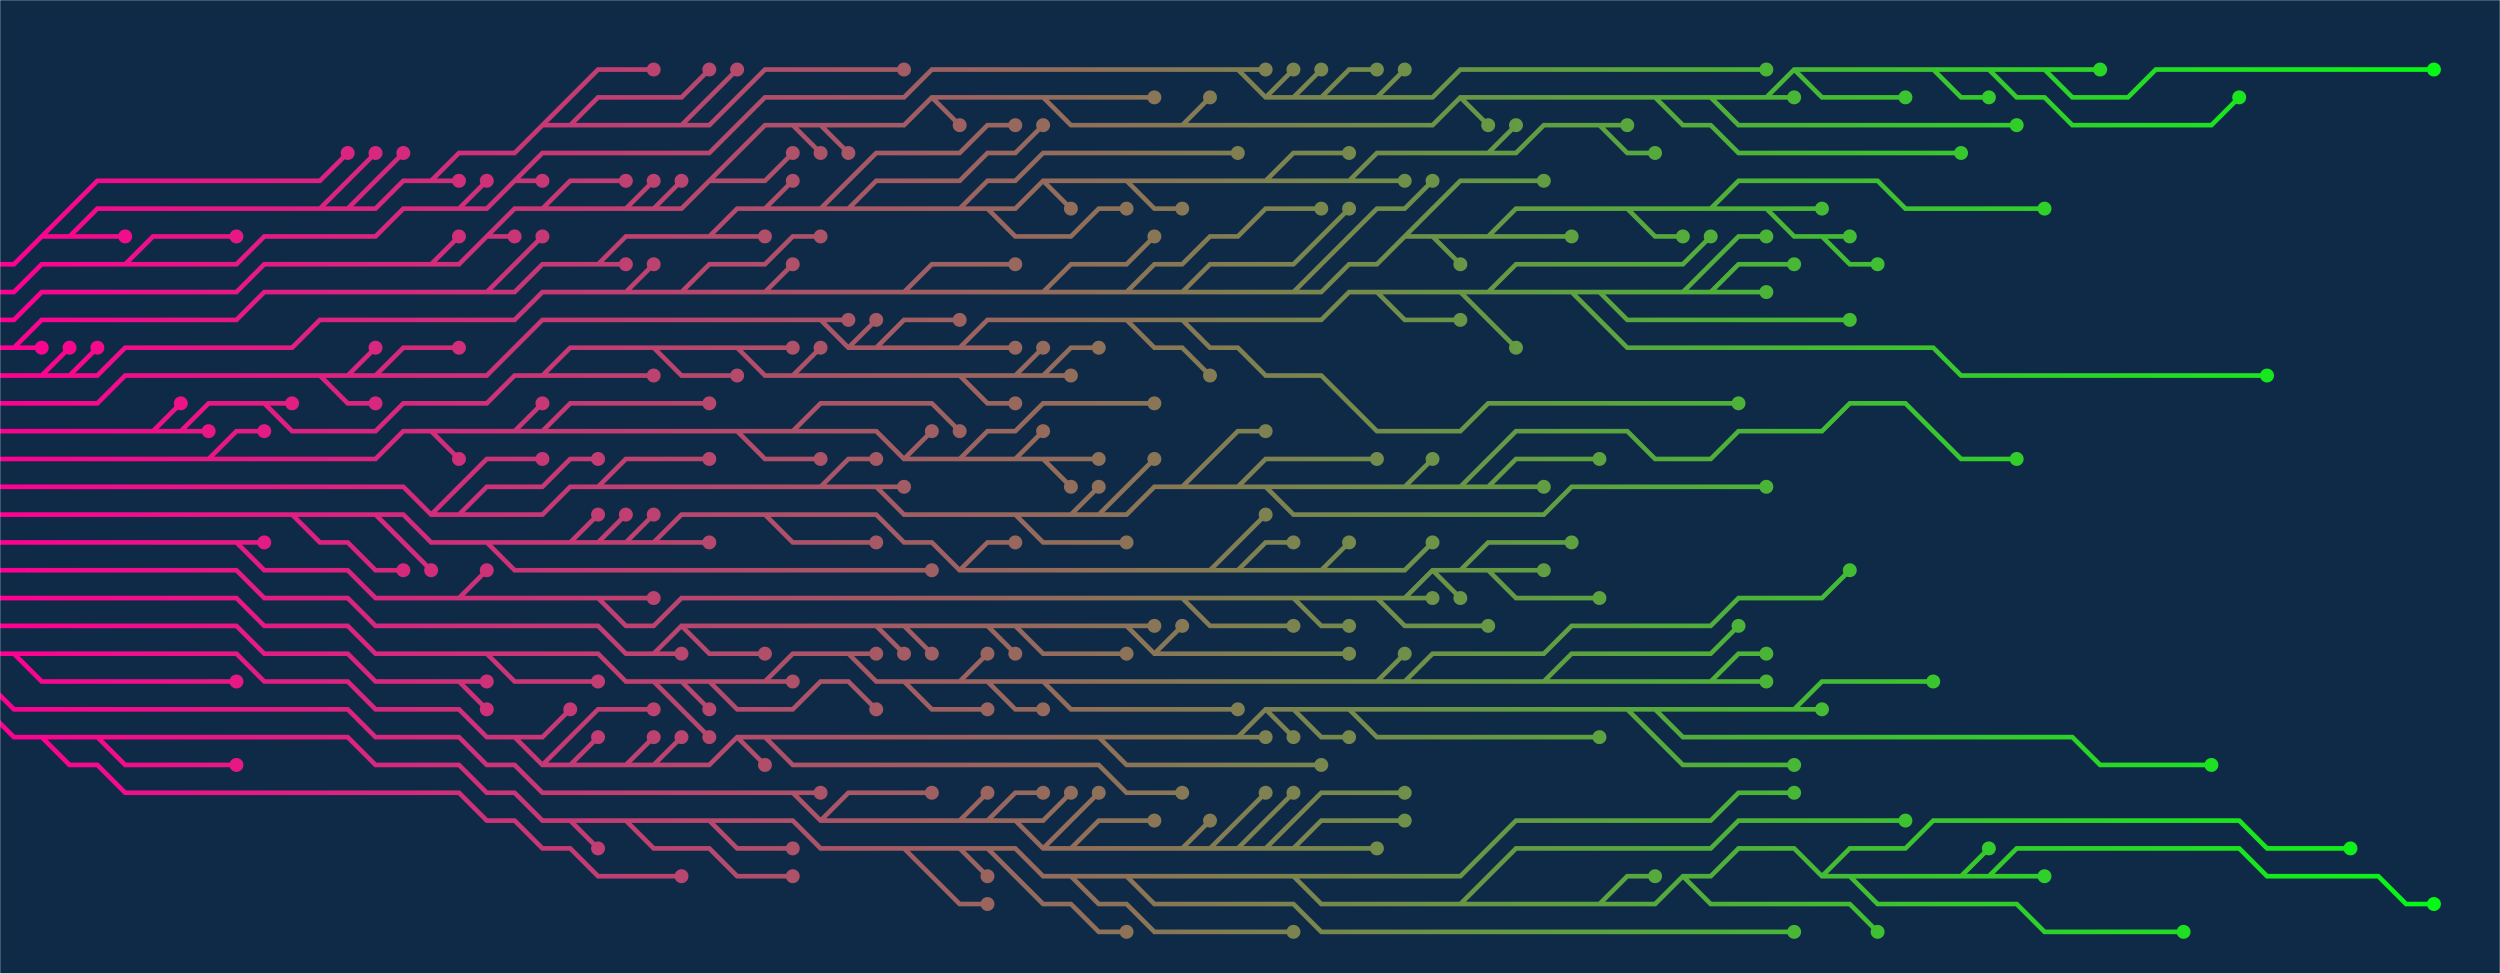 <svg xmlns="http://www.w3.org/2000/svg" version="1.1" xmlns:xlink="http://www.w3.org/1999/xlink" xmlns:svgjs="http://svgjs.com/svgjs" width="1438" height="560" preserveAspectRatio="none" viewBox="0 0 1438 560"><g mask="url(&quot;#SvgjsMask4373&quot;)" fill="none"><rect width="1438" height="560" x="0" y="0" fill="#0e2a47"></rect><g mask="url(&quot;#SvgjsMask4375&quot;)"><path d="M344 280L360 264L376 264L392 264L408 264M264 296L280 280L296 280L312 280L328 264L344 264M632 296L648 280L664 264M712 280L728 264L744 264L760 264L776 264L792 264M248 296L264 280L280 264L296 264L312 264M616 296L632 280M728 280L744 296L760 296L776 296L792 296L808 296L824 296L840 296L856 296L872 296L888 296L904 280L920 280L936 280L952 280L968 280L984 280L1000 280L1016 280M472 280L488 264L504 264M808 280L824 264M504 280L520 280M584 296L600 312L616 312L632 312L648 312M856 280L872 264L888 264L904 264L920 264M680 280L696 264L712 248L728 248M840 280L856 264L872 248L888 248L904 248L920 248L936 248L952 264L968 264L984 264L1000 248L1016 248L1032 248L1048 248L1064 232L1080 232L1096 232L1112 248L1128 264L1144 264L1160 264M-8 280L8 280L24 280L40 280L56 280L72 280L88 280L104 280L120 280L136 280L152 280L168 280L184 280L200 280L216 280L232 280L248 296L264 296L280 296L296 296L312 296L328 280L344 280L360 280L376 280L392 280L408 280L424 280L440 280L456 280L472 280L488 280L504 280L520 296L536 296L552 296L568 296L584 296L600 296L616 296L632 296L648 296L664 280L680 280L696 280L712 280L728 280L744 280L760 280L776 280L792 280L808 280L824 280L840 280L856 280L872 280L888 280" stroke="url(#SvgjsLinearGradient4374)" stroke-width="2.67"></path><path d="M884 280 a4 4 0 1 0 8 0 a4 4 0 1 0 -8 0zM404 264 a4 4 0 1 0 8 0 a4 4 0 1 0 -8 0zM340 264 a4 4 0 1 0 8 0 a4 4 0 1 0 -8 0zM660 264 a4 4 0 1 0 8 0 a4 4 0 1 0 -8 0zM788 264 a4 4 0 1 0 8 0 a4 4 0 1 0 -8 0zM308 264 a4 4 0 1 0 8 0 a4 4 0 1 0 -8 0zM628 280 a4 4 0 1 0 8 0 a4 4 0 1 0 -8 0zM1012 280 a4 4 0 1 0 8 0 a4 4 0 1 0 -8 0zM500 264 a4 4 0 1 0 8 0 a4 4 0 1 0 -8 0zM820 264 a4 4 0 1 0 8 0 a4 4 0 1 0 -8 0zM516 280 a4 4 0 1 0 8 0 a4 4 0 1 0 -8 0zM644 312 a4 4 0 1 0 8 0 a4 4 0 1 0 -8 0zM916 264 a4 4 0 1 0 8 0 a4 4 0 1 0 -8 0zM724 248 a4 4 0 1 0 8 0 a4 4 0 1 0 -8 0zM1156 264 a4 4 0 1 0 8 0 a4 4 0 1 0 -8 0z" fill="url(#SvgjsLinearGradient4374)"></path><path d="M216 296L232 312L248 328M376 312L392 312L408 312M440 296L456 312L472 312L488 312L504 312M360 312L376 296M552 328L568 312L584 312M344 312L360 296M712 328L728 312L744 312M280 312L296 328L312 328L328 328L344 328L360 328L376 328L392 328L408 328L424 328L440 328L456 328L472 328L488 328L504 328L520 328L536 328M168 296L184 312L200 312L216 328L232 328M696 328L712 312L728 296M760 328L776 328L792 328L808 328L824 312M328 312L344 296M-8 296L8 296L24 296L40 296L56 296L72 296L88 296L104 296L120 296L136 296L152 296L168 296L184 296L200 296L216 296L232 296L248 312L264 312L280 312L296 312L312 312L328 312L344 312L360 312L376 312L392 296L408 296L424 296L440 296L456 296L472 296L488 296L504 296L520 312L536 312L552 328L568 328L584 328L600 328L616 328L632 328L648 328L664 328L680 328L696 328L712 328L728 328L744 328L760 328L776 312" stroke="url(#SvgjsLinearGradient4374)" stroke-width="2.67"></path><path d="M772 312 a4 4 0 1 0 8 0 a4 4 0 1 0 -8 0zM244 328 a4 4 0 1 0 8 0 a4 4 0 1 0 -8 0zM404 312 a4 4 0 1 0 8 0 a4 4 0 1 0 -8 0zM500 312 a4 4 0 1 0 8 0 a4 4 0 1 0 -8 0zM372 296 a4 4 0 1 0 8 0 a4 4 0 1 0 -8 0zM580 312 a4 4 0 1 0 8 0 a4 4 0 1 0 -8 0zM356 296 a4 4 0 1 0 8 0 a4 4 0 1 0 -8 0zM740 312 a4 4 0 1 0 8 0 a4 4 0 1 0 -8 0zM532 328 a4 4 0 1 0 8 0 a4 4 0 1 0 -8 0zM228 328 a4 4 0 1 0 8 0 a4 4 0 1 0 -8 0zM724 296 a4 4 0 1 0 8 0 a4 4 0 1 0 -8 0zM820 312 a4 4 0 1 0 8 0 a4 4 0 1 0 -8 0zM340 296 a4 4 0 1 0 8 0 a4 4 0 1 0 -8 0z" fill="url(#SvgjsLinearGradient4374)"></path><path d="M584 264L600 248M552 264L568 248L584 248L600 232L616 232L632 232L648 232L664 232M312 248L328 232L344 232L360 232L376 232L392 232L408 232M120 264L136 248L152 248M296 248L312 232M248 248L264 264M424 248L440 264L456 264L472 264M456 248L472 232L488 232L504 232L520 232L536 232L552 248M600 264L616 280M520 264L536 248M-8 264L8 264L24 264L40 264L56 264L72 264L88 264L104 264L120 264L136 264L152 264L168 264L184 264L200 264L216 264L232 248L248 248L264 248L280 248L296 248L312 248L328 248L344 248L360 248L376 248L392 248L408 248L424 248L440 248L456 248L472 248L488 248L504 248L520 264L536 264L552 264L568 264L584 264L600 264L616 264L632 264" stroke="url(#SvgjsLinearGradient4374)" stroke-width="2.67"></path><path d="M628 264 a4 4 0 1 0 8 0 a4 4 0 1 0 -8 0zM596 248 a4 4 0 1 0 8 0 a4 4 0 1 0 -8 0zM660 232 a4 4 0 1 0 8 0 a4 4 0 1 0 -8 0zM404 232 a4 4 0 1 0 8 0 a4 4 0 1 0 -8 0zM148 248 a4 4 0 1 0 8 0 a4 4 0 1 0 -8 0zM308 232 a4 4 0 1 0 8 0 a4 4 0 1 0 -8 0zM260 264 a4 4 0 1 0 8 0 a4 4 0 1 0 -8 0zM468 264 a4 4 0 1 0 8 0 a4 4 0 1 0 -8 0zM548 248 a4 4 0 1 0 8 0 a4 4 0 1 0 -8 0zM612 280 a4 4 0 1 0 8 0 a4 4 0 1 0 -8 0zM532 248 a4 4 0 1 0 8 0 a4 4 0 1 0 -8 0z" fill="url(#SvgjsLinearGradient4374)"></path><path d="M344 344L360 344L376 344M824 328L840 344M136 312L152 312M840 328L856 312L872 312L888 312L904 312M744 344L760 360L776 360M680 344L696 360L712 360L728 360L744 360M856 328L872 344L888 344L904 344L920 344M264 344L280 328M792 344L808 360L824 360L840 360L856 360M808 344L824 344M-8 312L8 312L24 312L40 312L56 312L72 312L88 312L104 312L120 312L136 312L152 328L168 328L184 328L200 328L216 344L232 344L248 344L264 344L280 344L296 344L312 344L328 344L344 344L360 360L376 360L392 344L408 344L424 344L440 344L456 344L472 344L488 344L504 344L520 344L536 344L552 344L568 344L584 344L600 344L616 344L632 344L648 344L664 344L680 344L696 344L712 344L728 344L744 344L760 344L776 344L792 344L808 344L824 328L840 328L856 328L872 328L888 328" stroke="url(#SvgjsLinearGradient4374)" stroke-width="2.67"></path><path d="M884 328 a4 4 0 1 0 8 0 a4 4 0 1 0 -8 0zM372 344 a4 4 0 1 0 8 0 a4 4 0 1 0 -8 0zM836 344 a4 4 0 1 0 8 0 a4 4 0 1 0 -8 0zM148 312 a4 4 0 1 0 8 0 a4 4 0 1 0 -8 0zM900 312 a4 4 0 1 0 8 0 a4 4 0 1 0 -8 0zM772 360 a4 4 0 1 0 8 0 a4 4 0 1 0 -8 0zM740 360 a4 4 0 1 0 8 0 a4 4 0 1 0 -8 0zM916 344 a4 4 0 1 0 8 0 a4 4 0 1 0 -8 0zM276 328 a4 4 0 1 0 8 0 a4 4 0 1 0 -8 0zM852 360 a4 4 0 1 0 8 0 a4 4 0 1 0 -8 0zM820 344 a4 4 0 1 0 8 0 a4 4 0 1 0 -8 0z" fill="url(#SvgjsLinearGradient4374)"></path><path d="M376 200L392 216L408 216L424 216M552 216L568 232L584 232M312 216L328 216L344 216L360 216L376 216M152 232L168 232M456 216L472 200M600 216L616 200L632 200M104 248L120 248M584 216L600 200M88 248L104 232M424 200L440 200L456 200M-8 248L8 248L24 248L40 248L56 248L72 248L88 248L104 248L120 232L136 232L152 232L168 248L184 248L200 248L216 248L232 232L248 232L264 232L280 232L296 216L312 216L328 200L344 200L360 200L376 200L392 200L408 200L424 200L440 216L456 216L472 216L488 216L504 216L520 216L536 216L552 216L568 216L584 216L600 216L616 216" stroke="url(#SvgjsLinearGradient4374)" stroke-width="2.67"></path><path d="M612 216 a4 4 0 1 0 8 0 a4 4 0 1 0 -8 0zM420 216 a4 4 0 1 0 8 0 a4 4 0 1 0 -8 0zM580 232 a4 4 0 1 0 8 0 a4 4 0 1 0 -8 0zM372 216 a4 4 0 1 0 8 0 a4 4 0 1 0 -8 0zM164 232 a4 4 0 1 0 8 0 a4 4 0 1 0 -8 0zM468 200 a4 4 0 1 0 8 0 a4 4 0 1 0 -8 0zM628 200 a4 4 0 1 0 8 0 a4 4 0 1 0 -8 0zM116 248 a4 4 0 1 0 8 0 a4 4 0 1 0 -8 0zM596 200 a4 4 0 1 0 8 0 a4 4 0 1 0 -8 0zM100 232 a4 4 0 1 0 8 0 a4 4 0 1 0 -8 0zM452 200 a4 4 0 1 0 8 0 a4 4 0 1 0 -8 0z" fill="url(#SvgjsLinearGradient4374)"></path><path d="M520 360L536 376M584 360L600 376L616 376L632 376L648 376M568 360L584 376M392 360L408 376L424 376L440 376M504 360L520 376M664 376L680 360M648 360L664 360M376 376L392 376M-8 328L8 328L24 328L40 328L56 328L72 328L88 328L104 328L120 328L136 328L152 344L168 344L184 344L200 344L216 360L232 360L248 360L264 360L280 360L296 360L312 360L328 360L344 360L360 376L376 376L392 360L408 360L424 360L440 360L456 360L472 360L488 360L504 360L520 360L536 360L552 360L568 360L584 360L600 360L616 360L632 360L648 360L664 376L680 376L696 376L712 376L728 376L744 376L760 376L776 376" stroke="url(#SvgjsLinearGradient4374)" stroke-width="2.67"></path><path d="M772 376 a4 4 0 1 0 8 0 a4 4 0 1 0 -8 0zM532 376 a4 4 0 1 0 8 0 a4 4 0 1 0 -8 0zM644 376 a4 4 0 1 0 8 0 a4 4 0 1 0 -8 0zM580 376 a4 4 0 1 0 8 0 a4 4 0 1 0 -8 0zM436 376 a4 4 0 1 0 8 0 a4 4 0 1 0 -8 0zM516 376 a4 4 0 1 0 8 0 a4 4 0 1 0 -8 0zM676 360 a4 4 0 1 0 8 0 a4 4 0 1 0 -8 0zM660 360 a4 4 0 1 0 8 0 a4 4 0 1 0 -8 0zM388 376 a4 4 0 1 0 8 0 a4 4 0 1 0 -8 0z" fill="url(#SvgjsLinearGradient4374)"></path><path d="M216 216L232 200L248 200L264 200M552 200L568 200L584 200M504 200L520 184L536 184L552 184M920 168L936 184L952 184L968 184L984 184L1000 184L1016 184L1032 184L1048 184L1064 184M184 216L200 232L216 232M984 168L1000 152L1016 152L1032 152M968 168L984 152L1000 136L1016 136M856 168L872 152L888 152L904 152L920 152L936 152L952 152L968 152L984 136M840 168L856 184L872 200M792 168L808 184L824 184L840 184M488 200L504 184M200 216L216 200M472 184L488 184M680 184L696 200L712 200L728 216L744 216L760 216L776 232L792 248L808 248L824 248L840 248L856 232L872 232L888 232L904 232L920 232L936 232L952 232L968 232L984 232L1000 232M648 184L664 200L680 200L696 216M904 168L920 184L936 200L952 200L968 200L984 200L1000 200L1016 200L1032 200L1048 200L1064 200L1080 200L1096 200L1112 200L1128 216L1144 216L1160 216L1176 216L1192 216L1208 216L1224 216L1240 216L1256 216L1272 216L1288 216L1304 216M-8 232L8 232L24 232L40 232L56 232L72 216L88 216L104 216L120 216L136 216L152 216L168 216L184 216L200 216L216 216L232 216L248 216L264 216L280 216L296 200L312 184L328 184L344 184L360 184L376 184L392 184L408 184L424 184L440 184L456 184L472 184L488 200L504 200L520 200L536 200L552 200L568 184L584 184L600 184L616 184L632 184L648 184L664 184L680 184L696 184L712 184L728 184L744 184L760 184L776 168L792 168L808 168L824 168L840 168L856 168L872 168L888 168L904 168L920 168L936 168L952 168L968 168L984 168L1000 168L1016 168" stroke="url(#SvgjsLinearGradient4374)" stroke-width="2.67"></path><path d="M1012 168 a4 4 0 1 0 8 0 a4 4 0 1 0 -8 0zM260 200 a4 4 0 1 0 8 0 a4 4 0 1 0 -8 0zM580 200 a4 4 0 1 0 8 0 a4 4 0 1 0 -8 0zM548 184 a4 4 0 1 0 8 0 a4 4 0 1 0 -8 0zM1060 184 a4 4 0 1 0 8 0 a4 4 0 1 0 -8 0zM212 232 a4 4 0 1 0 8 0 a4 4 0 1 0 -8 0zM1028 152 a4 4 0 1 0 8 0 a4 4 0 1 0 -8 0zM1012 136 a4 4 0 1 0 8 0 a4 4 0 1 0 -8 0zM980 136 a4 4 0 1 0 8 0 a4 4 0 1 0 -8 0zM868 200 a4 4 0 1 0 8 0 a4 4 0 1 0 -8 0zM836 184 a4 4 0 1 0 8 0 a4 4 0 1 0 -8 0zM500 184 a4 4 0 1 0 8 0 a4 4 0 1 0 -8 0zM212 200 a4 4 0 1 0 8 0 a4 4 0 1 0 -8 0zM484 184 a4 4 0 1 0 8 0 a4 4 0 1 0 -8 0zM996 232 a4 4 0 1 0 8 0 a4 4 0 1 0 -8 0zM692 216 a4 4 0 1 0 8 0 a4 4 0 1 0 -8 0zM1300 216 a4 4 0 1 0 8 0 a4 4 0 1 0 -8 0z" fill="url(#SvgjsLinearGradient4374)"></path><path d="M600 392L616 408L632 408L648 408L664 408L680 408L696 408L712 408M408 392L424 408L440 408L456 408L472 392L488 392L504 408M984 392L1000 376L1016 376M888 392L904 376L920 376L936 376L952 376L968 376L984 376L1000 360M488 376L504 376M808 392L824 376L840 376L856 376L872 376L888 376L904 360L920 360L936 360L952 360L968 360L984 360L1000 344L1016 344L1032 344L1048 344L1064 328M440 392L456 392M280 376L296 392L312 392L328 392L344 392M568 392L584 408L600 408M392 392L408 408M376 392L392 408L408 424M552 392L568 376M520 392L536 408L552 408L568 408M792 392L808 376M-8 344L8 344L24 344L40 344L56 344L72 344L88 344L104 344L120 344L136 344L152 360L168 360L184 360L200 360L216 376L232 376L248 376L264 376L280 376L296 376L312 376L328 376L344 376L360 392L376 392L392 392L408 392L424 392L440 392L456 376L472 376L488 376L504 392L520 392L536 392L552 392L568 392L584 392L600 392L616 392L632 392L648 392L664 392L680 392L696 392L712 392L728 392L744 392L760 392L776 392L792 392L808 392L824 392L840 392L856 392L872 392L888 392L904 392L920 392L936 392L952 392L968 392L984 392L1000 392L1016 392" stroke="url(#SvgjsLinearGradient4374)" stroke-width="2.67"></path><path d="M1012 392 a4 4 0 1 0 8 0 a4 4 0 1 0 -8 0zM708 408 a4 4 0 1 0 8 0 a4 4 0 1 0 -8 0zM500 408 a4 4 0 1 0 8 0 a4 4 0 1 0 -8 0zM1012 376 a4 4 0 1 0 8 0 a4 4 0 1 0 -8 0zM996 360 a4 4 0 1 0 8 0 a4 4 0 1 0 -8 0zM500 376 a4 4 0 1 0 8 0 a4 4 0 1 0 -8 0zM1060 328 a4 4 0 1 0 8 0 a4 4 0 1 0 -8 0zM452 392 a4 4 0 1 0 8 0 a4 4 0 1 0 -8 0zM340 392 a4 4 0 1 0 8 0 a4 4 0 1 0 -8 0zM596 408 a4 4 0 1 0 8 0 a4 4 0 1 0 -8 0zM404 408 a4 4 0 1 0 8 0 a4 4 0 1 0 -8 0zM404 424 a4 4 0 1 0 8 0 a4 4 0 1 0 -8 0zM564 376 a4 4 0 1 0 8 0 a4 4 0 1 0 -8 0zM564 408 a4 4 0 1 0 8 0 a4 4 0 1 0 -8 0zM804 376 a4 4 0 1 0 8 0 a4 4 0 1 0 -8 0z" fill="url(#SvgjsLinearGradient4374)"></path><path d="M440 168L456 152M808 136L824 120L840 104L856 104L872 104L888 104M744 168L760 152L776 136L792 120L808 120L824 104M824 136L840 152M1016 120L1032 120L1048 120M680 168L696 152L712 152L728 152L744 152L760 136L776 120M856 136L872 136L888 136L904 136M648 168L664 152L680 152L696 136L712 136L728 120L744 120L760 120M40 216L56 200M392 168L408 152L424 152L440 152L456 136L472 136M984 120L1000 104L1016 104L1032 104L1048 104L1064 104L1080 104L1096 120L1112 120L1128 120L1144 120L1160 120L1176 120M936 120L952 136L968 136M360 168L376 152M24 216L40 200M520 168L536 152L552 152L568 152L584 152M600 168L616 152L632 152L648 152L664 136M1048 136L1064 152L1080 152M-8 216L8 216L24 216L40 216L56 216L72 200L88 200L104 200L120 200L136 200L152 200L168 200L184 184L200 184L216 184L232 184L248 184L264 184L280 184L296 184L312 168L328 168L344 168L360 168L376 168L392 168L408 168L424 168L440 168L456 168L472 168L488 168L504 168L520 168L536 168L552 168L568 168L584 168L600 168L616 168L632 168L648 168L664 168L680 168L696 168L712 168L728 168L744 168L760 168L776 152L792 152L808 136L824 136L840 136L856 136L872 120L888 120L904 120L920 120L936 120L952 120L968 120L984 120L1000 120L1016 120L1032 136L1048 136L1064 136" stroke="url(#SvgjsLinearGradient4374)" stroke-width="2.67"></path><path d="M1060 136 a4 4 0 1 0 8 0 a4 4 0 1 0 -8 0zM452 152 a4 4 0 1 0 8 0 a4 4 0 1 0 -8 0zM884 104 a4 4 0 1 0 8 0 a4 4 0 1 0 -8 0zM820 104 a4 4 0 1 0 8 0 a4 4 0 1 0 -8 0zM836 152 a4 4 0 1 0 8 0 a4 4 0 1 0 -8 0zM1044 120 a4 4 0 1 0 8 0 a4 4 0 1 0 -8 0zM772 120 a4 4 0 1 0 8 0 a4 4 0 1 0 -8 0zM900 136 a4 4 0 1 0 8 0 a4 4 0 1 0 -8 0zM756 120 a4 4 0 1 0 8 0 a4 4 0 1 0 -8 0zM52 200 a4 4 0 1 0 8 0 a4 4 0 1 0 -8 0zM468 136 a4 4 0 1 0 8 0 a4 4 0 1 0 -8 0zM1172 120 a4 4 0 1 0 8 0 a4 4 0 1 0 -8 0zM964 136 a4 4 0 1 0 8 0 a4 4 0 1 0 -8 0zM372 152 a4 4 0 1 0 8 0 a4 4 0 1 0 -8 0zM36 200 a4 4 0 1 0 8 0 a4 4 0 1 0 -8 0zM580 152 a4 4 0 1 0 8 0 a4 4 0 1 0 -8 0zM660 136 a4 4 0 1 0 8 0 a4 4 0 1 0 -8 0zM1076 152 a4 4 0 1 0 8 0 a4 4 0 1 0 -8 0z" fill="url(#SvgjsLinearGradient4374)"></path><path d="M264 392L280 392M-8 360L8 360L24 360L40 360L56 360L72 360L88 360L104 360L120 360L136 360L152 376L168 376L184 376L200 376L216 392L232 392L248 392L264 392L280 408" stroke="url(#SvgjsLinearGradient4374)" stroke-width="2.67"></path><path d="M276 408 a4 4 0 1 0 8 0 a4 4 0 1 0 -8 0zM276 392 a4 4 0 1 0 8 0 a4 4 0 1 0 -8 0z" fill="url(#SvgjsLinearGradient4374)"></path><path d="M408 136L424 136L440 136M728 104L744 88L760 88L776 88M280 168L296 152L312 136M648 104L664 120L680 120M344 152L360 152M776 104L792 104L808 104M920 72L936 88L952 88M440 120L456 104M552 120L568 104L584 104L600 88L616 88L632 88L648 88L664 88L680 88L696 88L712 88M568 120L584 136L600 136L616 136L632 120L648 120M856 88L872 72M488 120L504 104L520 104L536 104L552 104L568 88L584 88L600 72M472 120L488 104L504 88L520 88L536 88L552 88L568 72L584 72M600 104L616 120M8 200L24 200M-8 200L8 200L24 184L40 184L56 184L72 184L88 184L104 184L120 184L136 184L152 168L168 168L184 168L200 168L216 168L232 168L248 168L264 168L280 168L296 168L312 152L328 152L344 152L360 136L376 136L392 136L408 136L424 120L440 120L456 120L472 120L488 120L504 120L520 120L536 120L552 120L568 120L584 120L600 104L616 104L632 104L648 104L664 104L680 104L696 104L712 104L728 104L744 104L760 104L776 104L792 88L808 88L824 88L840 88L856 88L872 88L888 72L904 72L920 72L936 72" stroke="url(#SvgjsLinearGradient4374)" stroke-width="2.67"></path><path d="M932 72 a4 4 0 1 0 8 0 a4 4 0 1 0 -8 0zM436 136 a4 4 0 1 0 8 0 a4 4 0 1 0 -8 0zM772 88 a4 4 0 1 0 8 0 a4 4 0 1 0 -8 0zM308 136 a4 4 0 1 0 8 0 a4 4 0 1 0 -8 0zM676 120 a4 4 0 1 0 8 0 a4 4 0 1 0 -8 0zM356 152 a4 4 0 1 0 8 0 a4 4 0 1 0 -8 0zM804 104 a4 4 0 1 0 8 0 a4 4 0 1 0 -8 0zM948 88 a4 4 0 1 0 8 0 a4 4 0 1 0 -8 0zM452 104 a4 4 0 1 0 8 0 a4 4 0 1 0 -8 0zM708 88 a4 4 0 1 0 8 0 a4 4 0 1 0 -8 0zM644 120 a4 4 0 1 0 8 0 a4 4 0 1 0 -8 0zM868 72 a4 4 0 1 0 8 0 a4 4 0 1 0 -8 0zM596 72 a4 4 0 1 0 8 0 a4 4 0 1 0 -8 0zM580 72 a4 4 0 1 0 8 0 a4 4 0 1 0 -8 0zM612 120 a4 4 0 1 0 8 0 a4 4 0 1 0 -8 0zM20 200 a4 4 0 1 0 8 0 a4 4 0 1 0 -8 0z" fill="url(#SvgjsLinearGradient4374)"></path><path d="M8 376L24 392L40 392L56 392L72 392L88 392L104 392L120 392L136 392M776 408L792 424L808 424L824 424L840 424L856 424L872 424L888 424L904 424L920 424M632 424L648 440L664 440L680 440L696 440L712 440L728 440L744 440L760 440M440 424L456 440L472 440L488 440L504 440L520 440L536 440L552 440L568 440L584 440L600 440L616 440L632 440L648 456L664 456L680 456M328 440L344 424M744 408L760 424L776 424M952 408L968 424L984 424L1000 424L1016 424L1032 424L1048 424L1064 424L1080 424L1096 424L1112 424L1128 424L1144 424L1160 424L1176 424L1192 424L1208 440L1224 440L1240 440L1256 440L1272 440M424 424L440 440M376 440L392 424M728 408L744 424M312 440L328 424L344 408L360 408L376 408M296 424L312 424L328 408M712 424L728 424M1032 408L1048 392L1064 392L1080 392L1096 392L1112 392M936 408L952 424L968 440L984 440L1000 440L1016 440L1032 440M360 440L376 424M-8 376L8 376L24 376L40 376L56 376L72 376L88 376L104 376L120 376L136 376L152 392L168 392L184 392L200 392L216 408L232 408L248 408L264 408L280 424L296 424L312 440L328 440L344 440L360 440L376 440L392 440L408 440L424 424L440 424L456 424L472 424L488 424L504 424L520 424L536 424L552 424L568 424L584 424L600 424L616 424L632 424L648 424L664 424L680 424L696 424L712 424L728 408L744 408L760 408L776 408L792 408L808 408L824 408L840 408L856 408L872 408L888 408L904 408L920 408L936 408L952 408L968 408L984 408L1000 408L1016 408L1032 408L1048 408" stroke="url(#SvgjsLinearGradient4374)" stroke-width="2.67"></path><path d="M1044 408 a4 4 0 1 0 8 0 a4 4 0 1 0 -8 0zM132 392 a4 4 0 1 0 8 0 a4 4 0 1 0 -8 0zM916 424 a4 4 0 1 0 8 0 a4 4 0 1 0 -8 0zM756 440 a4 4 0 1 0 8 0 a4 4 0 1 0 -8 0zM676 456 a4 4 0 1 0 8 0 a4 4 0 1 0 -8 0zM340 424 a4 4 0 1 0 8 0 a4 4 0 1 0 -8 0zM772 424 a4 4 0 1 0 8 0 a4 4 0 1 0 -8 0zM1268 440 a4 4 0 1 0 8 0 a4 4 0 1 0 -8 0zM436 440 a4 4 0 1 0 8 0 a4 4 0 1 0 -8 0zM388 424 a4 4 0 1 0 8 0 a4 4 0 1 0 -8 0zM740 424 a4 4 0 1 0 8 0 a4 4 0 1 0 -8 0zM372 408 a4 4 0 1 0 8 0 a4 4 0 1 0 -8 0zM324 408 a4 4 0 1 0 8 0 a4 4 0 1 0 -8 0zM724 424 a4 4 0 1 0 8 0 a4 4 0 1 0 -8 0zM1108 392 a4 4 0 1 0 8 0 a4 4 0 1 0 -8 0zM1028 440 a4 4 0 1 0 8 0 a4 4 0 1 0 -8 0zM372 424 a4 4 0 1 0 8 0 a4 4 0 1 0 -8 0z" fill="url(#SvgjsLinearGradient4374)"></path><path d="M1176 40L1192 56L1208 56L1224 56L1240 40L1256 40L1272 40L1288 40L1304 40L1320 40L1336 40L1352 40L1368 40L1384 40L1400 40M600 56L616 56L632 56L648 56L664 56M1144 40L1160 56L1176 56L1192 72L1208 72L1224 72L1240 72L1256 72L1272 72L1288 56M376 120L392 104M984 56L1000 72L1016 72L1032 72L1048 72L1064 72L1080 72L1096 72L1112 72L1128 72L1144 72L1160 72M360 120L376 104M280 136L296 136M472 72L488 88M456 72L472 88M536 56L552 72M312 120L328 104L344 104L360 104M1112 40L1128 56L1144 56M1032 40L1048 56L1064 56L1080 56L1096 56M1016 56L1032 56M952 56L968 72L984 72L1000 88L1016 88L1032 88L1048 88L1064 88L1080 88L1096 88L1112 88L1128 88M680 72L696 56M248 152L264 136M408 104L424 104L440 104L456 88M840 56L856 72M-8 184L8 184L24 168L40 168L56 168L72 168L88 168L104 168L120 168L136 168L152 152L168 152L184 152L200 152L216 152L232 152L248 152L264 152L280 136L296 120L312 120L328 120L344 120L360 120L376 120L392 120L408 104L424 88L440 72L456 72L472 72L488 72L504 72L520 72L536 56L552 56L568 56L584 56L600 56L616 72L632 72L648 72L664 72L680 72L696 72L712 72L728 72L744 72L760 72L776 72L792 72L808 72L824 72L840 56L856 56L872 56L888 56L904 56L920 56L936 56L952 56L968 56L984 56L1000 56L1016 56L1032 40L1048 40L1064 40L1080 40L1096 40L1112 40L1128 40L1144 40L1160 40L1176 40L1192 40L1208 40" stroke="url(#SvgjsLinearGradient4374)" stroke-width="2.67"></path><path d="M1204 40 a4 4 0 1 0 8 0 a4 4 0 1 0 -8 0zM1396 40 a4 4 0 1 0 8 0 a4 4 0 1 0 -8 0zM660 56 a4 4 0 1 0 8 0 a4 4 0 1 0 -8 0zM1284 56 a4 4 0 1 0 8 0 a4 4 0 1 0 -8 0zM388 104 a4 4 0 1 0 8 0 a4 4 0 1 0 -8 0zM1156 72 a4 4 0 1 0 8 0 a4 4 0 1 0 -8 0zM372 104 a4 4 0 1 0 8 0 a4 4 0 1 0 -8 0zM292 136 a4 4 0 1 0 8 0 a4 4 0 1 0 -8 0zM484 88 a4 4 0 1 0 8 0 a4 4 0 1 0 -8 0zM468 88 a4 4 0 1 0 8 0 a4 4 0 1 0 -8 0zM548 72 a4 4 0 1 0 8 0 a4 4 0 1 0 -8 0zM356 104 a4 4 0 1 0 8 0 a4 4 0 1 0 -8 0zM1140 56 a4 4 0 1 0 8 0 a4 4 0 1 0 -8 0zM1092 56 a4 4 0 1 0 8 0 a4 4 0 1 0 -8 0zM1028 56 a4 4 0 1 0 8 0 a4 4 0 1 0 -8 0zM1124 88 a4 4 0 1 0 8 0 a4 4 0 1 0 -8 0zM692 56 a4 4 0 1 0 8 0 a4 4 0 1 0 -8 0zM260 136 a4 4 0 1 0 8 0 a4 4 0 1 0 -8 0zM452 88 a4 4 0 1 0 8 0 a4 4 0 1 0 -8 0zM852 72 a4 4 0 1 0 8 0 a4 4 0 1 0 -8 0z" fill="url(#SvgjsLinearGradient4374)"></path><path d="M728 488L744 472L760 456L776 456L792 456L808 456M616 488L632 472L648 472L664 472M472 472L488 456L504 456L520 456L536 456M600 488L616 472L632 456M456 456L472 456M712 488L728 472L744 456M744 488L760 488L776 488L792 488M584 472L600 472L616 456M568 472L584 456L600 456M696 488L712 472L728 456M680 488L696 472M552 472L568 456M-8 392L8 408L24 408L40 408L56 408L72 408L88 408L104 408L120 408L136 408L152 408L168 408L184 408L200 408L216 424L232 424L248 424L264 424L280 440L296 440L312 456L328 456L344 456L360 456L376 456L392 456L408 456L424 456L440 456L456 456L472 472L488 472L504 472L520 472L536 472L552 472L568 472L584 472L600 488L616 488L632 488L648 488L664 488L680 488L696 488L712 488L728 488L744 488L760 472L776 472L792 472L808 472" stroke="url(#SvgjsLinearGradient4374)" stroke-width="2.67"></path><path d="M804 472 a4 4 0 1 0 8 0 a4 4 0 1 0 -8 0zM804 456 a4 4 0 1 0 8 0 a4 4 0 1 0 -8 0zM660 472 a4 4 0 1 0 8 0 a4 4 0 1 0 -8 0zM532 456 a4 4 0 1 0 8 0 a4 4 0 1 0 -8 0zM628 456 a4 4 0 1 0 8 0 a4 4 0 1 0 -8 0zM468 456 a4 4 0 1 0 8 0 a4 4 0 1 0 -8 0zM740 456 a4 4 0 1 0 8 0 a4 4 0 1 0 -8 0zM788 488 a4 4 0 1 0 8 0 a4 4 0 1 0 -8 0zM612 456 a4 4 0 1 0 8 0 a4 4 0 1 0 -8 0zM596 456 a4 4 0 1 0 8 0 a4 4 0 1 0 -8 0zM724 456 a4 4 0 1 0 8 0 a4 4 0 1 0 -8 0zM692 472 a4 4 0 1 0 8 0 a4 4 0 1 0 -8 0zM564 456 a4 4 0 1 0 8 0 a4 4 0 1 0 -8 0z" fill="url(#SvgjsLinearGradient4374)"></path><path d="M296 104L312 104M792 56L808 40M72 152L88 136L104 136L120 136L136 136M264 120L280 104M760 56L776 40L792 40M744 56L760 40M728 56L744 40M712 40L728 40M-8 168L8 168L24 152L40 152L56 152L72 152L88 152L104 152L120 152L136 152L152 136L168 136L184 136L200 136L216 136L232 120L248 120L264 120L280 120L296 104L312 88L328 88L344 88L360 88L376 88L392 88L408 88L424 72L440 56L456 56L472 56L488 56L504 56L520 56L536 40L552 40L568 40L584 40L600 40L616 40L632 40L648 40L664 40L680 40L696 40L712 40L728 56L744 56L760 56L776 56L792 56L808 56L824 56L840 40L856 40L872 40L888 40L904 40L920 40L936 40L952 40L968 40L984 40L1000 40L1016 40" stroke="url(#SvgjsLinearGradient4374)" stroke-width="2.67"></path><path d="M1012 40 a4 4 0 1 0 8 0 a4 4 0 1 0 -8 0zM308 104 a4 4 0 1 0 8 0 a4 4 0 1 0 -8 0zM804 40 a4 4 0 1 0 8 0 a4 4 0 1 0 -8 0zM132 136 a4 4 0 1 0 8 0 a4 4 0 1 0 -8 0zM276 104 a4 4 0 1 0 8 0 a4 4 0 1 0 -8 0zM788 40 a4 4 0 1 0 8 0 a4 4 0 1 0 -8 0zM756 40 a4 4 0 1 0 8 0 a4 4 0 1 0 -8 0zM740 40 a4 4 0 1 0 8 0 a4 4 0 1 0 -8 0zM724 40 a4 4 0 1 0 8 0 a4 4 0 1 0 -8 0z" fill="url(#SvgjsLinearGradient4374)"></path><path d="M328 472L344 488M1048 504L1064 488L1080 488L1096 488L1112 472L1128 472L1144 472L1160 472L1176 472L1192 472L1208 472L1224 472L1240 472L1256 472L1272 472L1288 472L1304 488L1320 488L1336 488L1352 488M520 488L536 504L552 520L568 520M1064 504L1080 520L1096 520L1112 520L1128 520L1144 520L1160 520L1176 536L1192 536L1208 536L1224 536L1240 536L1256 536M408 472L424 488L440 488L456 488M648 504L664 520L680 520L696 520L712 520L728 520L744 520L760 536L776 536L792 536L808 536L824 536L840 536L856 536L872 536L888 536L904 536L920 536L936 536L952 536L968 536L984 536L1000 536L1016 536L1032 536M1144 504L1160 488L1176 488L1192 488L1208 488L1224 488L1240 488L1256 488L1272 488L1288 488L1304 504L1320 504L1336 504L1352 504L1368 504L1384 520L1400 520M616 504L632 520L648 520L664 536L680 536L696 536L712 536L728 536L744 536M840 520L856 504L872 488L888 488L904 488L920 488L936 488L952 488L968 488L984 488L1000 472L1016 472L1032 472L1048 472L1064 472L1080 472L1096 472M1128 504L1144 488M56 424L72 440L88 440L104 440L120 440L136 440M568 488L584 504L600 520L616 520L632 536L648 536M920 520L936 504L952 504M744 504L760 504L776 504L792 504L808 504L824 504L840 504L856 488L872 472L888 472L904 472L920 472L936 472L952 472L968 472L984 472L1000 456L1016 456L1032 456M552 488L568 504M968 504L984 520L1000 520L1016 520L1032 520L1048 520L1064 520L1080 536M360 472L376 488L392 488L408 488L424 504L440 504L456 504M24 424L40 440L56 440L72 456L88 456L104 456L120 456L136 456L152 456L168 456L184 456L200 456L216 456L232 456L248 456L264 456L280 472L296 472L312 488L328 488L344 504L360 504L376 504L392 504M-8 408L8 424L24 424L40 424L56 424L72 424L88 424L104 424L120 424L136 424L152 424L168 424L184 424L200 424L216 440L232 440L248 440L264 440L280 456L296 456L312 472L328 472L344 472L360 472L376 472L392 472L408 472L424 472L440 472L456 472L472 488L488 488L504 488L520 488L536 488L552 488L568 488L584 488L600 504L616 504L632 504L648 504L664 504L680 504L696 504L712 504L728 504L744 504L760 520L776 520L792 520L808 520L824 520L840 520L856 520L872 520L888 520L904 520L920 520L936 520L952 520L968 504L984 504L1000 488L1016 488L1032 488L1048 504L1064 504L1080 504L1096 504L1112 504L1128 504L1144 504L1160 504L1176 504" stroke="url(#SvgjsLinearGradient4374)" stroke-width="2.67"></path><path d="M1172 504 a4 4 0 1 0 8 0 a4 4 0 1 0 -8 0zM340 488 a4 4 0 1 0 8 0 a4 4 0 1 0 -8 0zM1348 488 a4 4 0 1 0 8 0 a4 4 0 1 0 -8 0zM564 520 a4 4 0 1 0 8 0 a4 4 0 1 0 -8 0zM1252 536 a4 4 0 1 0 8 0 a4 4 0 1 0 -8 0zM452 488 a4 4 0 1 0 8 0 a4 4 0 1 0 -8 0zM1028 536 a4 4 0 1 0 8 0 a4 4 0 1 0 -8 0zM1396 520 a4 4 0 1 0 8 0 a4 4 0 1 0 -8 0zM740 536 a4 4 0 1 0 8 0 a4 4 0 1 0 -8 0zM1092 472 a4 4 0 1 0 8 0 a4 4 0 1 0 -8 0zM1140 488 a4 4 0 1 0 8 0 a4 4 0 1 0 -8 0zM132 440 a4 4 0 1 0 8 0 a4 4 0 1 0 -8 0zM644 536 a4 4 0 1 0 8 0 a4 4 0 1 0 -8 0zM948 504 a4 4 0 1 0 8 0 a4 4 0 1 0 -8 0zM1028 456 a4 4 0 1 0 8 0 a4 4 0 1 0 -8 0zM564 504 a4 4 0 1 0 8 0 a4 4 0 1 0 -8 0zM1076 536 a4 4 0 1 0 8 0 a4 4 0 1 0 -8 0zM452 504 a4 4 0 1 0 8 0 a4 4 0 1 0 -8 0zM388 504 a4 4 0 1 0 8 0 a4 4 0 1 0 -8 0z" fill="url(#SvgjsLinearGradient4374)"></path><path d="M392 72L408 56L424 40M200 120L216 104L232 88M248 104L264 104M40 136L56 136L72 136M184 120L200 104L216 88M24 136L40 120L56 104L72 104L88 104L104 104L120 104L136 104L152 104L168 104L184 104L200 88M328 72L344 56L360 56L376 56L392 56L408 40M312 72L328 56L344 40L360 40L376 40M-8 152L8 152L24 136L40 136L56 120L72 120L88 120L104 120L120 120L136 120L152 120L168 120L184 120L200 120L216 120L232 104L248 104L264 88L280 88L296 88L312 72L328 72L344 72L360 72L376 72L392 72L408 72L424 56L440 40L456 40L472 40L488 40L504 40L520 40" stroke="url(#SvgjsLinearGradient4374)" stroke-width="2.67"></path><path d="M516 40 a4 4 0 1 0 8 0 a4 4 0 1 0 -8 0zM420 40 a4 4 0 1 0 8 0 a4 4 0 1 0 -8 0zM228 88 a4 4 0 1 0 8 0 a4 4 0 1 0 -8 0zM260 104 a4 4 0 1 0 8 0 a4 4 0 1 0 -8 0zM68 136 a4 4 0 1 0 8 0 a4 4 0 1 0 -8 0zM212 88 a4 4 0 1 0 8 0 a4 4 0 1 0 -8 0zM196 88 a4 4 0 1 0 8 0 a4 4 0 1 0 -8 0zM404 40 a4 4 0 1 0 8 0 a4 4 0 1 0 -8 0zM372 40 a4 4 0 1 0 8 0 a4 4 0 1 0 -8 0z" fill="url(#SvgjsLinearGradient4374)"></path></g></g><defs><mask id="SvgjsMask4373"><rect width="1438" height="560" fill="#ffffff"></rect></mask><linearGradient x1="0" y1="280" x2="1438" y2="280" gradientUnits="userSpaceOnUse" id="SvgjsLinearGradient4374"><stop stop-color="rgba(255, 0, 145, 1)" offset="0"></stop><stop stop-color="rgba(0, 255, 18, 1)" offset="1"></stop></linearGradient><mask id="SvgjsMask4375"><rect width="1438" height="560" fill="white"></rect><path d="M886 280 a2 2 0 1 0 4 0 a2 2 0 1 0 -4 0zM406 264 a2 2 0 1 0 4 0 a2 2 0 1 0 -4 0zM342 264 a2 2 0 1 0 4 0 a2 2 0 1 0 -4 0zM662 264 a2 2 0 1 0 4 0 a2 2 0 1 0 -4 0zM790 264 a2 2 0 1 0 4 0 a2 2 0 1 0 -4 0zM310 264 a2 2 0 1 0 4 0 a2 2 0 1 0 -4 0zM630 280 a2 2 0 1 0 4 0 a2 2 0 1 0 -4 0zM1014 280 a2 2 0 1 0 4 0 a2 2 0 1 0 -4 0zM502 264 a2 2 0 1 0 4 0 a2 2 0 1 0 -4 0zM822 264 a2 2 0 1 0 4 0 a2 2 0 1 0 -4 0zM518 280 a2 2 0 1 0 4 0 a2 2 0 1 0 -4 0zM646 312 a2 2 0 1 0 4 0 a2 2 0 1 0 -4 0zM918 264 a2 2 0 1 0 4 0 a2 2 0 1 0 -4 0zM726 248 a2 2 0 1 0 4 0 a2 2 0 1 0 -4 0zM1158 264 a2 2 0 1 0 4 0 a2 2 0 1 0 -4 0z" fill="black"></path><path d="M774 312 a2 2 0 1 0 4 0 a2 2 0 1 0 -4 0zM246 328 a2 2 0 1 0 4 0 a2 2 0 1 0 -4 0zM406 312 a2 2 0 1 0 4 0 a2 2 0 1 0 -4 0zM502 312 a2 2 0 1 0 4 0 a2 2 0 1 0 -4 0zM374 296 a2 2 0 1 0 4 0 a2 2 0 1 0 -4 0zM582 312 a2 2 0 1 0 4 0 a2 2 0 1 0 -4 0zM358 296 a2 2 0 1 0 4 0 a2 2 0 1 0 -4 0zM742 312 a2 2 0 1 0 4 0 a2 2 0 1 0 -4 0zM534 328 a2 2 0 1 0 4 0 a2 2 0 1 0 -4 0zM230 328 a2 2 0 1 0 4 0 a2 2 0 1 0 -4 0zM726 296 a2 2 0 1 0 4 0 a2 2 0 1 0 -4 0zM822 312 a2 2 0 1 0 4 0 a2 2 0 1 0 -4 0zM342 296 a2 2 0 1 0 4 0 a2 2 0 1 0 -4 0z" fill="black"></path><path d="M630 264 a2 2 0 1 0 4 0 a2 2 0 1 0 -4 0zM598 248 a2 2 0 1 0 4 0 a2 2 0 1 0 -4 0zM662 232 a2 2 0 1 0 4 0 a2 2 0 1 0 -4 0zM406 232 a2 2 0 1 0 4 0 a2 2 0 1 0 -4 0zM150 248 a2 2 0 1 0 4 0 a2 2 0 1 0 -4 0zM310 232 a2 2 0 1 0 4 0 a2 2 0 1 0 -4 0zM262 264 a2 2 0 1 0 4 0 a2 2 0 1 0 -4 0zM470 264 a2 2 0 1 0 4 0 a2 2 0 1 0 -4 0zM550 248 a2 2 0 1 0 4 0 a2 2 0 1 0 -4 0zM614 280 a2 2 0 1 0 4 0 a2 2 0 1 0 -4 0zM534 248 a2 2 0 1 0 4 0 a2 2 0 1 0 -4 0z" fill="black"></path><path d="M886 328 a2 2 0 1 0 4 0 a2 2 0 1 0 -4 0zM374 344 a2 2 0 1 0 4 0 a2 2 0 1 0 -4 0zM838 344 a2 2 0 1 0 4 0 a2 2 0 1 0 -4 0zM150 312 a2 2 0 1 0 4 0 a2 2 0 1 0 -4 0zM902 312 a2 2 0 1 0 4 0 a2 2 0 1 0 -4 0zM774 360 a2 2 0 1 0 4 0 a2 2 0 1 0 -4 0zM742 360 a2 2 0 1 0 4 0 a2 2 0 1 0 -4 0zM918 344 a2 2 0 1 0 4 0 a2 2 0 1 0 -4 0zM278 328 a2 2 0 1 0 4 0 a2 2 0 1 0 -4 0zM854 360 a2 2 0 1 0 4 0 a2 2 0 1 0 -4 0zM822 344 a2 2 0 1 0 4 0 a2 2 0 1 0 -4 0z" fill="black"></path><path d="M614 216 a2 2 0 1 0 4 0 a2 2 0 1 0 -4 0zM422 216 a2 2 0 1 0 4 0 a2 2 0 1 0 -4 0zM582 232 a2 2 0 1 0 4 0 a2 2 0 1 0 -4 0zM374 216 a2 2 0 1 0 4 0 a2 2 0 1 0 -4 0zM166 232 a2 2 0 1 0 4 0 a2 2 0 1 0 -4 0zM470 200 a2 2 0 1 0 4 0 a2 2 0 1 0 -4 0zM630 200 a2 2 0 1 0 4 0 a2 2 0 1 0 -4 0zM118 248 a2 2 0 1 0 4 0 a2 2 0 1 0 -4 0zM598 200 a2 2 0 1 0 4 0 a2 2 0 1 0 -4 0zM102 232 a2 2 0 1 0 4 0 a2 2 0 1 0 -4 0zM454 200 a2 2 0 1 0 4 0 a2 2 0 1 0 -4 0z" fill="black"></path><path d="M774 376 a2 2 0 1 0 4 0 a2 2 0 1 0 -4 0zM534 376 a2 2 0 1 0 4 0 a2 2 0 1 0 -4 0zM646 376 a2 2 0 1 0 4 0 a2 2 0 1 0 -4 0zM582 376 a2 2 0 1 0 4 0 a2 2 0 1 0 -4 0zM438 376 a2 2 0 1 0 4 0 a2 2 0 1 0 -4 0zM518 376 a2 2 0 1 0 4 0 a2 2 0 1 0 -4 0zM678 360 a2 2 0 1 0 4 0 a2 2 0 1 0 -4 0zM662 360 a2 2 0 1 0 4 0 a2 2 0 1 0 -4 0zM390 376 a2 2 0 1 0 4 0 a2 2 0 1 0 -4 0z" fill="black"></path><path d="M1014 168 a2 2 0 1 0 4 0 a2 2 0 1 0 -4 0zM262 200 a2 2 0 1 0 4 0 a2 2 0 1 0 -4 0zM582 200 a2 2 0 1 0 4 0 a2 2 0 1 0 -4 0zM550 184 a2 2 0 1 0 4 0 a2 2 0 1 0 -4 0zM1062 184 a2 2 0 1 0 4 0 a2 2 0 1 0 -4 0zM214 232 a2 2 0 1 0 4 0 a2 2 0 1 0 -4 0zM1030 152 a2 2 0 1 0 4 0 a2 2 0 1 0 -4 0zM1014 136 a2 2 0 1 0 4 0 a2 2 0 1 0 -4 0zM982 136 a2 2 0 1 0 4 0 a2 2 0 1 0 -4 0zM870 200 a2 2 0 1 0 4 0 a2 2 0 1 0 -4 0zM838 184 a2 2 0 1 0 4 0 a2 2 0 1 0 -4 0zM502 184 a2 2 0 1 0 4 0 a2 2 0 1 0 -4 0zM214 200 a2 2 0 1 0 4 0 a2 2 0 1 0 -4 0zM486 184 a2 2 0 1 0 4 0 a2 2 0 1 0 -4 0zM998 232 a2 2 0 1 0 4 0 a2 2 0 1 0 -4 0zM694 216 a2 2 0 1 0 4 0 a2 2 0 1 0 -4 0zM1302 216 a2 2 0 1 0 4 0 a2 2 0 1 0 -4 0z" fill="black"></path><path d="M1014 392 a2 2 0 1 0 4 0 a2 2 0 1 0 -4 0zM710 408 a2 2 0 1 0 4 0 a2 2 0 1 0 -4 0zM502 408 a2 2 0 1 0 4 0 a2 2 0 1 0 -4 0zM1014 376 a2 2 0 1 0 4 0 a2 2 0 1 0 -4 0zM998 360 a2 2 0 1 0 4 0 a2 2 0 1 0 -4 0zM502 376 a2 2 0 1 0 4 0 a2 2 0 1 0 -4 0zM1062 328 a2 2 0 1 0 4 0 a2 2 0 1 0 -4 0zM454 392 a2 2 0 1 0 4 0 a2 2 0 1 0 -4 0zM342 392 a2 2 0 1 0 4 0 a2 2 0 1 0 -4 0zM598 408 a2 2 0 1 0 4 0 a2 2 0 1 0 -4 0zM406 408 a2 2 0 1 0 4 0 a2 2 0 1 0 -4 0zM406 424 a2 2 0 1 0 4 0 a2 2 0 1 0 -4 0zM566 376 a2 2 0 1 0 4 0 a2 2 0 1 0 -4 0zM566 408 a2 2 0 1 0 4 0 a2 2 0 1 0 -4 0zM806 376 a2 2 0 1 0 4 0 a2 2 0 1 0 -4 0z" fill="black"></path><path d="M1062 136 a2 2 0 1 0 4 0 a2 2 0 1 0 -4 0zM454 152 a2 2 0 1 0 4 0 a2 2 0 1 0 -4 0zM886 104 a2 2 0 1 0 4 0 a2 2 0 1 0 -4 0zM822 104 a2 2 0 1 0 4 0 a2 2 0 1 0 -4 0zM838 152 a2 2 0 1 0 4 0 a2 2 0 1 0 -4 0zM1046 120 a2 2 0 1 0 4 0 a2 2 0 1 0 -4 0zM774 120 a2 2 0 1 0 4 0 a2 2 0 1 0 -4 0zM902 136 a2 2 0 1 0 4 0 a2 2 0 1 0 -4 0zM758 120 a2 2 0 1 0 4 0 a2 2 0 1 0 -4 0zM54 200 a2 2 0 1 0 4 0 a2 2 0 1 0 -4 0zM470 136 a2 2 0 1 0 4 0 a2 2 0 1 0 -4 0zM1174 120 a2 2 0 1 0 4 0 a2 2 0 1 0 -4 0zM966 136 a2 2 0 1 0 4 0 a2 2 0 1 0 -4 0zM374 152 a2 2 0 1 0 4 0 a2 2 0 1 0 -4 0zM38 200 a2 2 0 1 0 4 0 a2 2 0 1 0 -4 0zM582 152 a2 2 0 1 0 4 0 a2 2 0 1 0 -4 0zM662 136 a2 2 0 1 0 4 0 a2 2 0 1 0 -4 0zM1078 152 a2 2 0 1 0 4 0 a2 2 0 1 0 -4 0z" fill="black"></path><path d="M278 408 a2 2 0 1 0 4 0 a2 2 0 1 0 -4 0zM278 392 a2 2 0 1 0 4 0 a2 2 0 1 0 -4 0z" fill="black"></path><path d="M934 72 a2 2 0 1 0 4 0 a2 2 0 1 0 -4 0zM438 136 a2 2 0 1 0 4 0 a2 2 0 1 0 -4 0zM774 88 a2 2 0 1 0 4 0 a2 2 0 1 0 -4 0zM310 136 a2 2 0 1 0 4 0 a2 2 0 1 0 -4 0zM678 120 a2 2 0 1 0 4 0 a2 2 0 1 0 -4 0zM358 152 a2 2 0 1 0 4 0 a2 2 0 1 0 -4 0zM806 104 a2 2 0 1 0 4 0 a2 2 0 1 0 -4 0zM950 88 a2 2 0 1 0 4 0 a2 2 0 1 0 -4 0zM454 104 a2 2 0 1 0 4 0 a2 2 0 1 0 -4 0zM710 88 a2 2 0 1 0 4 0 a2 2 0 1 0 -4 0zM646 120 a2 2 0 1 0 4 0 a2 2 0 1 0 -4 0zM870 72 a2 2 0 1 0 4 0 a2 2 0 1 0 -4 0zM598 72 a2 2 0 1 0 4 0 a2 2 0 1 0 -4 0zM582 72 a2 2 0 1 0 4 0 a2 2 0 1 0 -4 0zM614 120 a2 2 0 1 0 4 0 a2 2 0 1 0 -4 0zM22 200 a2 2 0 1 0 4 0 a2 2 0 1 0 -4 0z" fill="black"></path><path d="M1046 408 a2 2 0 1 0 4 0 a2 2 0 1 0 -4 0zM134 392 a2 2 0 1 0 4 0 a2 2 0 1 0 -4 0zM918 424 a2 2 0 1 0 4 0 a2 2 0 1 0 -4 0zM758 440 a2 2 0 1 0 4 0 a2 2 0 1 0 -4 0zM678 456 a2 2 0 1 0 4 0 a2 2 0 1 0 -4 0zM342 424 a2 2 0 1 0 4 0 a2 2 0 1 0 -4 0zM774 424 a2 2 0 1 0 4 0 a2 2 0 1 0 -4 0zM1270 440 a2 2 0 1 0 4 0 a2 2 0 1 0 -4 0zM438 440 a2 2 0 1 0 4 0 a2 2 0 1 0 -4 0zM390 424 a2 2 0 1 0 4 0 a2 2 0 1 0 -4 0zM742 424 a2 2 0 1 0 4 0 a2 2 0 1 0 -4 0zM374 408 a2 2 0 1 0 4 0 a2 2 0 1 0 -4 0zM326 408 a2 2 0 1 0 4 0 a2 2 0 1 0 -4 0zM726 424 a2 2 0 1 0 4 0 a2 2 0 1 0 -4 0zM1110 392 a2 2 0 1 0 4 0 a2 2 0 1 0 -4 0zM1030 440 a2 2 0 1 0 4 0 a2 2 0 1 0 -4 0zM374 424 a2 2 0 1 0 4 0 a2 2 0 1 0 -4 0z" fill="black"></path><path d="M1206 40 a2 2 0 1 0 4 0 a2 2 0 1 0 -4 0zM1398 40 a2 2 0 1 0 4 0 a2 2 0 1 0 -4 0zM662 56 a2 2 0 1 0 4 0 a2 2 0 1 0 -4 0zM1286 56 a2 2 0 1 0 4 0 a2 2 0 1 0 -4 0zM390 104 a2 2 0 1 0 4 0 a2 2 0 1 0 -4 0zM1158 72 a2 2 0 1 0 4 0 a2 2 0 1 0 -4 0zM374 104 a2 2 0 1 0 4 0 a2 2 0 1 0 -4 0zM294 136 a2 2 0 1 0 4 0 a2 2 0 1 0 -4 0zM486 88 a2 2 0 1 0 4 0 a2 2 0 1 0 -4 0zM470 88 a2 2 0 1 0 4 0 a2 2 0 1 0 -4 0zM550 72 a2 2 0 1 0 4 0 a2 2 0 1 0 -4 0zM358 104 a2 2 0 1 0 4 0 a2 2 0 1 0 -4 0zM1142 56 a2 2 0 1 0 4 0 a2 2 0 1 0 -4 0zM1094 56 a2 2 0 1 0 4 0 a2 2 0 1 0 -4 0zM1030 56 a2 2 0 1 0 4 0 a2 2 0 1 0 -4 0zM1126 88 a2 2 0 1 0 4 0 a2 2 0 1 0 -4 0zM694 56 a2 2 0 1 0 4 0 a2 2 0 1 0 -4 0zM262 136 a2 2 0 1 0 4 0 a2 2 0 1 0 -4 0zM454 88 a2 2 0 1 0 4 0 a2 2 0 1 0 -4 0zM854 72 a2 2 0 1 0 4 0 a2 2 0 1 0 -4 0z" fill="black"></path><path d="M806 472 a2 2 0 1 0 4 0 a2 2 0 1 0 -4 0zM806 456 a2 2 0 1 0 4 0 a2 2 0 1 0 -4 0zM662 472 a2 2 0 1 0 4 0 a2 2 0 1 0 -4 0zM534 456 a2 2 0 1 0 4 0 a2 2 0 1 0 -4 0zM630 456 a2 2 0 1 0 4 0 a2 2 0 1 0 -4 0zM470 456 a2 2 0 1 0 4 0 a2 2 0 1 0 -4 0zM742 456 a2 2 0 1 0 4 0 a2 2 0 1 0 -4 0zM790 488 a2 2 0 1 0 4 0 a2 2 0 1 0 -4 0zM614 456 a2 2 0 1 0 4 0 a2 2 0 1 0 -4 0zM598 456 a2 2 0 1 0 4 0 a2 2 0 1 0 -4 0zM726 456 a2 2 0 1 0 4 0 a2 2 0 1 0 -4 0zM694 472 a2 2 0 1 0 4 0 a2 2 0 1 0 -4 0zM566 456 a2 2 0 1 0 4 0 a2 2 0 1 0 -4 0z" fill="black"></path><path d="M1014 40 a2 2 0 1 0 4 0 a2 2 0 1 0 -4 0zM310 104 a2 2 0 1 0 4 0 a2 2 0 1 0 -4 0zM806 40 a2 2 0 1 0 4 0 a2 2 0 1 0 -4 0zM134 136 a2 2 0 1 0 4 0 a2 2 0 1 0 -4 0zM278 104 a2 2 0 1 0 4 0 a2 2 0 1 0 -4 0zM790 40 a2 2 0 1 0 4 0 a2 2 0 1 0 -4 0zM758 40 a2 2 0 1 0 4 0 a2 2 0 1 0 -4 0zM742 40 a2 2 0 1 0 4 0 a2 2 0 1 0 -4 0zM726 40 a2 2 0 1 0 4 0 a2 2 0 1 0 -4 0z" fill="black"></path><path d="M1174 504 a2 2 0 1 0 4 0 a2 2 0 1 0 -4 0zM342 488 a2 2 0 1 0 4 0 a2 2 0 1 0 -4 0zM1350 488 a2 2 0 1 0 4 0 a2 2 0 1 0 -4 0zM566 520 a2 2 0 1 0 4 0 a2 2 0 1 0 -4 0zM1254 536 a2 2 0 1 0 4 0 a2 2 0 1 0 -4 0zM454 488 a2 2 0 1 0 4 0 a2 2 0 1 0 -4 0zM1030 536 a2 2 0 1 0 4 0 a2 2 0 1 0 -4 0zM1398 520 a2 2 0 1 0 4 0 a2 2 0 1 0 -4 0zM742 536 a2 2 0 1 0 4 0 a2 2 0 1 0 -4 0zM1094 472 a2 2 0 1 0 4 0 a2 2 0 1 0 -4 0zM1142 488 a2 2 0 1 0 4 0 a2 2 0 1 0 -4 0zM134 440 a2 2 0 1 0 4 0 a2 2 0 1 0 -4 0zM646 536 a2 2 0 1 0 4 0 a2 2 0 1 0 -4 0zM950 504 a2 2 0 1 0 4 0 a2 2 0 1 0 -4 0zM1030 456 a2 2 0 1 0 4 0 a2 2 0 1 0 -4 0zM566 504 a2 2 0 1 0 4 0 a2 2 0 1 0 -4 0zM1078 536 a2 2 0 1 0 4 0 a2 2 0 1 0 -4 0zM454 504 a2 2 0 1 0 4 0 a2 2 0 1 0 -4 0zM390 504 a2 2 0 1 0 4 0 a2 2 0 1 0 -4 0z" fill="black"></path><path d="M518 40 a2 2 0 1 0 4 0 a2 2 0 1 0 -4 0zM422 40 a2 2 0 1 0 4 0 a2 2 0 1 0 -4 0zM230 88 a2 2 0 1 0 4 0 a2 2 0 1 0 -4 0zM262 104 a2 2 0 1 0 4 0 a2 2 0 1 0 -4 0zM70 136 a2 2 0 1 0 4 0 a2 2 0 1 0 -4 0zM214 88 a2 2 0 1 0 4 0 a2 2 0 1 0 -4 0zM198 88 a2 2 0 1 0 4 0 a2 2 0 1 0 -4 0zM406 40 a2 2 0 1 0 4 0 a2 2 0 1 0 -4 0zM374 40 a2 2 0 1 0 4 0 a2 2 0 1 0 -4 0z" fill="black"></path></mask></defs></svg>